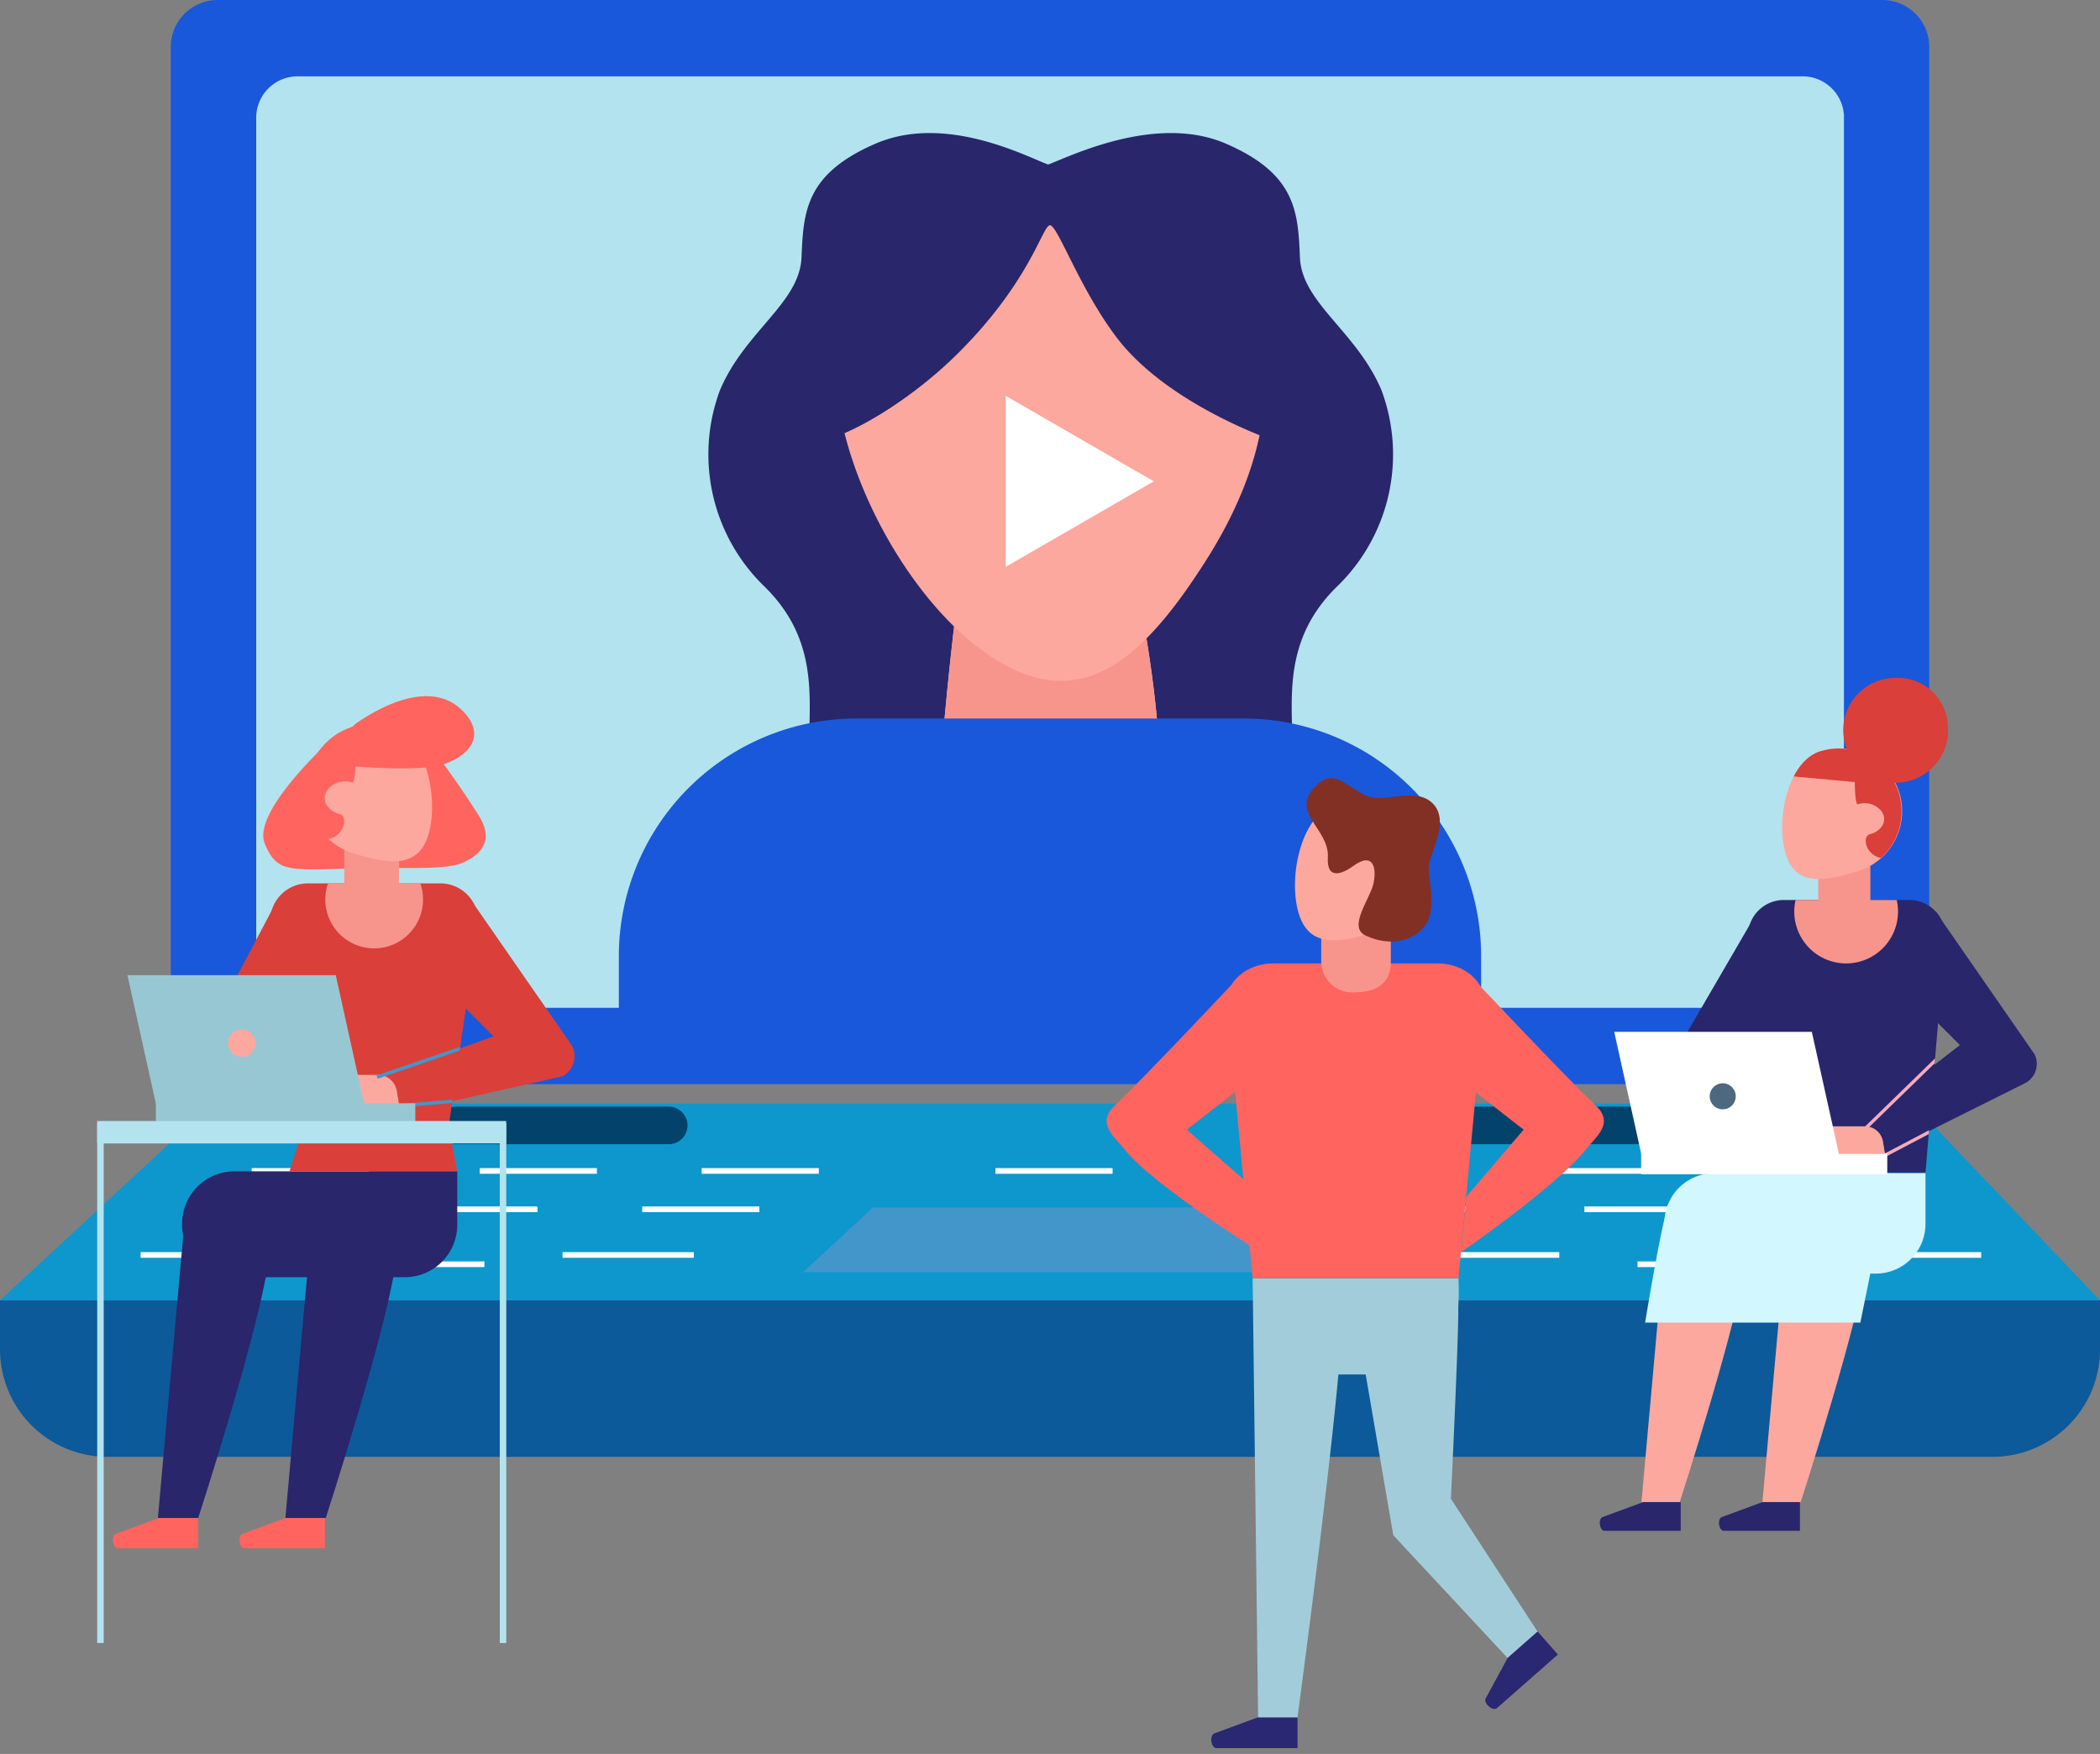 <svg xmlns="http://www.w3.org/2000/svg" xmlns:xlink="http://www.w3.org/1999/xlink" width="182.616" height="152.514" viewBox="0 0 182.616 152.514"><rect x="0" y="0" width="182.616" height="152.514" fill="#808080" stroke="none"/><defs><style>.a{fill:none;}.b{fill:#1958db;}.c{fill:#b3e3ef;}.d{fill:#29266b;}.e{fill:#f7958d;}.f{fill:#fca89e;}.g{fill:#fff;}.h{fill:rgba(0,0,0,0);}.i{clip-path:url(#a);}.j{fill:#0e97cd;}.k{clip-path:url(#b);}.l{fill:#0c5a9a;}.m{fill:#03436b;}.n{fill:#4396ca;}.o{clip-path:url(#c);}.p{fill:#ff645f;}.q{fill:#da3f3a;}.r{clip-path:url(#d);}.s{clip-path:url(#e);}.t{fill:#97c7d3;}.u{clip-path:url(#g);}.v{fill:#a2ccda;}.w{fill:#2a2873;}.x{fill:#823024;}.y{fill:#d2f7ff;}.z{clip-path:url(#h);}.aa{clip-path:url(#i);}.ab{fill:#f5abbc;}.ac{clip-path:url(#k);}.ad{fill:#4e687f;}</style><clipPath id="a"><rect class="a" width="182.616" height="17.114"/></clipPath><clipPath id="b"><rect class="a" width="182.616" height="13.605"/></clipPath><clipPath id="c"><rect class="a" width="182.616" height="152.011"/></clipPath><clipPath id="d"><path class="a" d="M659.194,1272.8a5.763,5.763,0,0,0,3.893,7.16h0c3.052.9,5.6,1.368,6.506-1.684h0c.9-3.053-.188-8.469-3.24-9.369h0a5.751,5.751,0,0,0-1.635-.238h0a5.765,5.765,0,0,0-5.524,4.131Z" transform="translate(-658.956 -1268.67)"/></clipPath><clipPath id="e"><path class="a" d="M659.185,1282.209a3.29,3.29,0,0,0-3.277,3.566h0l1.805,21.416h14.454l-.749-3.853,2.555-17.563a3.29,3.29,0,0,0-3.277-3.566H659.185Z" transform="translate(-655.896 -1282.209)"/></clipPath><clipPath id="g"><path class="a" d="M659.185,1282.209a3.29,3.29,0,0,0-3.277,3.566h0l3.041,17.135-1.235,4.281h14.454l-.749-3.853,2.555-17.563a3.29,3.29,0,0,0-3.277-3.566h0" transform="translate(-655.896 -1282.209)"/></clipPath><clipPath id="h"><path class="a" d="M787.42,1271c-2.9.856-3.928,5.993-3.075,8.889h0c.856,2.9,3.279,2.452,6.172,1.6h0a5.467,5.467,0,0,0,3.695-6.792h0a5.471,5.471,0,0,0-5.239-3.92h0a5.422,5.422,0,0,0-1.553.227Z" transform="translate(-784.055 -1270.77)"/></clipPath><clipPath id="i"><path class="a" d="M784.274,1283.616a3.121,3.121,0,0,0-3.111,3.383h0l1.712,20.317H796.59L798.3,1287a3.12,3.12,0,0,0-3.108-3.383h-10.92Z" transform="translate(-781.151 -1283.616)"/></clipPath><clipPath id="k"><path class="a" d="M784.274,1283.616a3.121,3.121,0,0,0-3.111,3.383h0l1.712,20.317H796.59L798.3,1287a3.12,3.12,0,0,0-3.108-3.383h0" transform="translate(-781.151 -1283.616)"/></clipPath></defs><path class="b" d="M796.308,1301.611H651.558a4.083,4.083,0,0,1-4.082-4.083v-86.107a4.083,4.083,0,0,1,4.082-4.081h144.75a4.082,4.082,0,0,1,4.082,4.081v86.107a4.082,4.082,0,0,1-4.082,4.083" transform="translate(-632.624 -1207.339)"/><path class="c" d="M792.784,1217.311v73.981a3.609,3.609,0,0,1-3.7,3.517H658.4a3.606,3.606,0,0,1-3.683-3.517v-73.981a3.6,3.6,0,0,1,3.683-3.5h130.69a3.6,3.6,0,0,1,3.7,3.5" transform="translate(-632.436 -1207.172)"/><path class="d" d="M722.585,1221.354c-1.814-.659-8.908-4.455-15.012-1.815s-6.269,5.939-6.434,9.9-4.95,6.433-7.095,11.547a15.974,15.974,0,0,0,3.8,16.991c4.785,4.62,3.959,9.733,3.959,13.857s10.8,8.5,11.754-2.019,2.433-20.58,2.762-23.219c.18-1.434,9.911-10.44,11.549-16.828,1.38-5.382-5.279-8.412-5.279-8.412" transform="translate(-631.44 -1207.046)"/><path class="d" d="M721.836,1221.354c1.814-.659,9.359-4.455,15.463-1.815s6.267,5.939,6.434,9.9,4.948,6.433,7.093,11.547a15.973,15.973,0,0,1-3.794,16.991c-4.785,4.62-3.96,9.733-3.96,13.857s-10.8,8.5-11.754-2.019-3.872-20.745-4.2-23.385-5.279-25.075-5.279-25.075" transform="translate(-630.691 -1207.046)"/><path class="e" d="M731.634,1269.482H712.946q.041-.329.083-.7c.33-3.641.714-7.214,1.113-10.456h15.913c.618,3.256,1.18,6.831,1.5,10.456q.041.372.083.7" transform="translate(-630.922 -1206.014)"/><path class="f" d="M715.8,1262.91c8.614,6.893,14.366,2.027,20.275-7.291,7.019-11.068,7.061-22-1.551-28.892a19.975,19.975,0,0,0-28.077,3.118c-6.893,8.61.741,26.174,9.354,33.065" transform="translate(-631.161 -1206.949)"/><path class="d" d="M702.577,1245.03c.515.739,6.846-2.226,12.043-7.423,6.269-6.269,7.258-11.052,7.918-11.052s2.57,5.5,5.775,9.733c4.618,6.1,14.351,9.236,14.351,9.236A13.759,13.759,0,0,0,742,1234.8c-2.8-5.609-9.072-12.043-14.021-12.7a55.915,55.915,0,0,0-11.548-.33c-3.959.164-14.021,7.094-15.012,11.217s1.156,12.043,1.156,12.043" transform="translate(-631.229 -1206.968)"/><path class="g" d="M718.24,1240.887l12.878,7.436-12.878,7.435Z" transform="translate(-630.785 -1206.467)"/><path class="b" d="M760.436,1288.9v5.867H685.452V1288.9a20.667,20.667,0,0,1,20.666-20.665H739.77a20.658,20.658,0,0,1,20.666,20.665" transform="translate(-631.637 -1205.757)"/><g transform="translate(0 95.961)"><rect class="h" width="182.616" height="17.114"/><g class="i"><g transform="translate(0.001 0.001)"><path class="j" d="M633,1317.98l18.477-17.108H799.313l16.3,17.108Z" transform="translate(-633.001 -1300.871)"/></g></g></g><g transform="translate(0 113.075)"><rect class="h" width="182.616" height="13.605"/><g class="k"><g transform="translate(0 -0.003)"><path class="l" d="M806.261,1331.157h-163.9A9.357,9.357,0,0,1,633,1321.8v-4.252H815.619v4.252a9.358,9.358,0,0,1-9.358,9.358" transform="translate(-633 -1317.547)"/></g></g></g><path class="m" d="M691.822,1302.766a1.632,1.632,0,0,1-1.631,1.631H671.712a1.631,1.631,0,0,1,0-3.262h18.479a1.632,1.632,0,0,1,1.631,1.631" transform="translate(-632.036 -1204.902)"/><path class="m" d="M777.11,1302.766a1.631,1.631,0,0,1-1.631,1.631H757a1.631,1.631,0,1,1,0-3.262h18.479a1.631,1.631,0,0,1,1.631,1.631" transform="translate(-629.82 -1204.902)"/><path class="n" d="M701.071,1315.3l6.073-5.623h31.5l5.36,5.623Z" transform="translate(-631.231 -1204.679)"/><rect class="h" width="182.616" height="152.011" transform="translate(0 0.503)"/><g class="o" transform="translate(0 0.503)"><g transform="translate(12.23 60.035)"><rect class="g" width="10.188" height="0.492" transform="translate(74.333 41.036)"/><rect class="g" width="11.409" height="0.492" transform="translate(0 48.341)"/><rect class="g" width="10.188" height="0.492" transform="translate(9.655 41.036)"/><rect class="g" width="10.188" height="0.492" transform="translate(5.304 44.37)"/><rect class="g" width="10.188" height="0.492" transform="translate(29.487 41.036)"/><rect class="g" width="10.188" height="0.492" transform="translate(24.326 44.37)"/><rect class="g" width="11.419" height="0.492" transform="translate(36.689 48.341)"/><rect class="g" width="10.188" height="0.492" transform="translate(48.786 41.036)"/><rect class="g" width="10.188" height="0.492" transform="translate(43.615 44.37)"/><rect class="g" width="11.419" height="0.492" transform="translate(18.478 49.151)"/><rect class="g" width="11.409" height="0.492" transform="translate(148.645 48.341)"/><rect class="g" width="10.188" height="0.492" transform="translate(140.222 41.036)"/><rect class="g" width="10.188" height="0.492" transform="translate(144.572 44.37)"/><rect class="g" width="10.188" height="0.492" transform="translate(120.379 41.036)"/><rect class="g" width="10.188" height="0.492" transform="translate(125.55 44.37)"/><rect class="g" width="11.409" height="0.492" transform="translate(111.956 48.341)"/><rect class="g" width="10.188" height="0.492" transform="translate(101.091 41.036)"/><rect class="g" width="10.188" height="0.492" transform="translate(106.251 44.37)"/><rect class="g" width="11.419" height="0.492" transform="translate(130.167 49.151)"/><path class="p" d="M661.821,1269.472s-7.588,6.678-6.376,9.611c1.183,2.854,2.328,2.2,9.917,2.126,3.336-.034,6.035.117,7.386-.506,2.63-1.215,1.986-2.972,1.315-4.047a75.924,75.924,0,0,0-5.058-7.083Z" transform="translate(-644.65 -1266.262)"/><path class="d" d="M652.989,1306.614h19.372v4.648a4.556,4.556,0,0,1-4.557,4.557H652.989a4.555,4.555,0,0,1-4.555-4.557v-.092a4.555,4.555,0,0,1,4.555-4.556" transform="translate(-644.829 -1265.297)"/><path class="q" d="M672.167,1307.248H657.582l1.366-4.338-3.041-17.135a3.29,3.29,0,0,1,3.277-3.566H670.7a3.288,3.288,0,0,1,3.276,3.566l-2.553,17.563Z" transform="translate(-644.635 -1265.932)"/><path class="e" d="M665.689,1283.651h-2.245a1.351,1.351,0,0,1-1.264-1.424v-2.767a1.35,1.35,0,0,1,1.264-1.422h2.245a1.349,1.349,0,0,1,1.263,1.422v2.767a1.35,1.35,0,0,1-1.263,1.424" transform="translate(-644.471 -1266.04)"/><path class="f" d="M669.593,1278.278c-.9,3.052-3.455,2.585-6.505,1.684a5.763,5.763,0,0,1,3.266-11.053c3.051.9,4.14,6.317,3.239,9.369" transform="translate(-644.555 -1266.283)"/><path class="p" d="M660.278,1272.17s8.346,1.018,10.864,0c2.369-.958,3.221-2.662,1.411-4.525-2.322-2.391-6.071-1.172-9.373,1.118a18.775,18.775,0,0,0-2.9,3.407" transform="translate(-644.521 -1266.344)"/></g></g><g transform="translate(26.631 62.925)"><path class="h" d="M659.194,1272.8a5.763,5.763,0,0,0,3.893,7.16h0c3.052.9,5.6,1.368,6.506-1.684h0c.9-3.053-.188-8.469-3.24-9.369h0a5.751,5.751,0,0,0-1.635-.238h0a5.765,5.765,0,0,0-5.524,4.131Z" transform="translate(-658.956 -1268.67)"/><g class="r"><g transform="translate(-1.345 -1.482)"><path class="p" d="M663.28,1271.793s0,2.035-.28,2.035a1.973,1.973,0,0,0-2.1.561c-.773.982.069,1.964.981,2.176s.282,2.595-1.893,2.175-2.949-5.545-1.826-7.508,4.7-4.14,5.965-4,1.895,3.156,1.895,3.156Z" transform="translate(-657.645 -1267.226)"/></g></g></g><g transform="translate(9.819 77.903)"><path class="d" d="M648.767,1310.142l-2.385,26.553h3.507s5.615-17.291,6.176-22.9-3.509-4.631-3.509-4.631Z" transform="translate(-642.471 -1282.598)"/><path class="d" d="M659.573,1310.142l-2.385,26.553H660.7s5.613-17.291,6.175-22.9-3.508-4.631-3.508-4.631Z" transform="translate(-642.19 -1282.598)"/><path class="q" d="M656.362,1284.126l-5.193,9.821,7.016-.56Z" transform="translate(-642.346 -1283.247)"/><path class="q" d="M672.871,1283.269l9.052,13.052a2,2,0,0,1-.842,2.631l-14,3.158-1.823-3.087,9.822-3.544-7.05-7.054Z" transform="translate(-641.98 -1283.269)"/><path class="f" d="M666.969,1300.964h-5.753l-.422-2.526h4.344a1.665,1.665,0,0,1,1.642,1.391Z" transform="translate(-642.096 -1282.875)"/><path class="p" d="M646.55,1336h3.438v2.636h-6.972c-.46,0-.618-1.033-.216-1.255Z" transform="translate(-642.57 -1281.899)"/><path class="p" d="M657.288,1336h3.438v2.636h-6.974c-.46,0-.617-1.033-.214-1.255Z" transform="translate(-642.291 -1281.899)"/></g><g transform="translate(23.491 76.815)"><path class="h" d="M659.185,1282.209a3.29,3.29,0,0,0-3.277,3.566h0l1.805,21.416h14.454l-.749-3.853,2.555-17.563a3.29,3.29,0,0,0-3.277-3.566H659.185Z" transform="translate(-655.896 -1282.209)"/><g class="s"><g transform="translate(9.248 13.705)"><path class="n" d="M665.007,1298.849l-.1-.286,8.747-3,.1.288Z" transform="translate(-664.909 -1295.566)"/></g></g><path class="h" d="M659.185,1282.209a3.29,3.29,0,0,0-3.277,3.566h0l1.805,21.416h14.454l-.749-3.853,2.555-17.563a3.29,3.29,0,0,0-3.277-3.566H659.185Z" transform="translate(-655.896 -1282.209)"/><g class="s"><g transform="translate(10.2 18.43)"><path class="n" d="M665.863,1301.313l-.026-.3,10.047-.838.026.3Z" transform="translate(-665.837 -1300.172)"/></g></g></g><g transform="translate(8.454 84.8)"><path class="t" d="M664.4,1301.208H646.285l-2.484-11.217h18.116Z" transform="translate(-641.173 -1289.992)"/><rect class="t" width="22.562" height="1.908" transform="translate(5.099 11.14)"/><path class="f" d="M654.717,1295.782a1.193,1.193,0,1,1-1.193-1.193,1.194,1.194,0,0,1,1.193,1.193" transform="translate(-640.952 -1289.872)"/><rect class="c" width="35.561" height="1.949" transform="translate(0 12.679)"/><rect class="c" width="0.564" height="45.205" transform="translate(0 12.864)"/><rect class="c" width="0.564" height="45.205" transform="translate(35.007 12.864)"/></g><g transform="translate(23.491 76.815)"><path class="h" d="M659.185,1282.209a3.29,3.29,0,0,0-3.277,3.566h0l3.041,17.135-1.235,4.281h14.454l-.749-3.853,2.555-17.563a3.29,3.29,0,0,0-3.277-3.566h0" transform="translate(-655.896 -1282.209)"/><g class="u"><g transform="translate(4.796 -2.849)"><path class="e" d="M669.071,1283.681a4.25,4.25,0,1,1-4.25-4.249,4.25,4.25,0,0,1,4.25,4.249" transform="translate(-660.57 -1279.432)"/></g></g></g><g transform="translate(96.23 65.079)"><path class="v" d="M757.07,1315.674h-17.9l.477,38.239h3.419s2.587-19.237,3.562-29.87H749l2.4,13.977,9.939,10.676,2.611-2.294-7.538-11.551s.687-14.241.642-16.71a22.28,22.28,0,0,0,.014-2.466" transform="translate(-726.471 -1269.603)"/><path class="p" d="M757.127,1316.367h-17.9l-2.236-23.776c-.2-1.939,1.674-3.6,4.059-3.6H755.3c2.383,0,4.257,1.666,4.058,3.6Z" transform="translate(-726.528 -1270.297)"/><path class="e" d="M747.883,1291.617c3.171,0,3.152-2.154,3.152-2.673v-3.509c0-.794-1.184-.727-1.891-.727h-2.269c-.706,0-1.891.643-1.891,1.438v2.8a2.7,2.7,0,0,0,2.9,2.673" transform="translate(-726.32 -1270.408)"/><path class="f" d="M743.069,1284.949c.912,3.085,3.492,2.612,6.576,1.7a5.825,5.825,0,0,0-3.3-11.172c-3.085.913-4.187,6.386-3.276,9.471" transform="translate(-726.378 -1270.654)"/><path class="p" d="M757.424,1289.749s8.276,8.826,11.2,11.606c1.61,1.535,0,2.685-.919,3.836-2.553,3.191-10.817,8.9-10.817,8.9l.46-4.834,4.985-5.829s-7.012-5.415-7.246-5.807c-.639-1.063-.107-5.744-.107-5.744Z" transform="translate(-726.065 -1270.277)"/><path class="p" d="M738.673,1289.749s-8.275,8.826-11.195,11.606c-1.612,1.535,0,2.685.919,3.836,2.553,3.191,12.1,9.1,12.1,9.1l-.165-5.113-6.567-5.75s7.012-5.415,7.247-5.807c.639-1.063.106-5.744.106-5.744Z" transform="translate(-726.792 -1270.277)"/><path class="w" d="M739.691,1352.9h3.475v2.666h-7.049c-.465,0-.625-1.044-.217-1.269Z" transform="translate(-726.562 -1268.636)"/><path class="w" d="M760.83,1347.917l2.609-2.3,1.762,2-5.293,4.656c-.349.307-1.16-.372-1-.811Z" transform="translate(-725.958 -1268.825)"/><path class="x" d="M744.9,1273.652c1.384-1.12,2.685.69,4.219,1.228s4.181-.882,5.639.652-.308,4.3-.383,5.369.7,3.583-.229,5.063c-.845,1.344-2.954,2.109-5.294,1-1.529-.728.383-3.146.691-4.449s.077-2.915-1.765-1.572c-.834.608-2.308,1.3-2.186-.768.153-2.607-3.721-4.065-.691-6.519" transform="translate(-726.352 -1270.704)"/><path class="y" d="M778.394,1306.77h18.38v4.412a4.323,4.323,0,0,1-4.324,4.321H778.394a4.323,4.323,0,0,1-4.323-4.321v-.088a4.323,4.323,0,0,1,4.323-4.323" transform="translate(-725.564 -1269.834)"/><path class="d" d="M796.59,1307.317H782.875L781.163,1287a3.12,3.12,0,0,1,3.11-3.383h10.92A3.122,3.122,0,0,1,798.3,1287Z" transform="translate(-725.38 -1270.436)"/><path class="e" d="M790.443,1284.985h-2.131a1.282,1.282,0,0,1-1.2-1.351v-2.625a1.281,1.281,0,0,1,1.2-1.35h2.131a1.281,1.281,0,0,1,1.2,1.35v2.625a1.282,1.282,0,0,1-1.2,1.351" transform="translate(-725.225 -1270.539)"/><path class="f" d="M784.346,1279.886c.856,2.9,3.277,2.451,6.172,1.6a5.468,5.468,0,1,0-3.1-10.487c-2.9.856-3.929,6-3.074,8.89" transform="translate(-725.304 -1270.77)"/></g><g transform="translate(154.981 65.079)"><path class="h" d="M787.42,1271c-2.9.856-3.928,5.993-3.075,8.889h0c.856,2.9,3.279,2.452,6.172,1.6h0a5.467,5.467,0,0,0,3.695-6.792h0a5.471,5.471,0,0,0-5.239-3.92h0a5.422,5.422,0,0,0-1.553.227Z" transform="translate(-784.055 -1270.77)"/><g class="z"><g transform="translate(-5.834 -1.404)"><path class="q" d="M790.516,1273.734s0,1.929.265,1.929a1.876,1.876,0,0,1,2,.532c.732.933-.066,1.864-.932,2.065s-.266,2.463,1.8,2.063,2.8-5.258,1.731-7.123-4.46-3.929-5.659-3.794-11.347,3.2-11.347,3.2Z" transform="translate(-778.369 -1269.401)"/></g></g></g><g transform="translate(145.817 79.291)"><path class="d" d="M781.634,1285.434l-6.51,11.192,5.064,2.147,4.032-6.623Z" transform="translate(-775.123 -1284.601)"/><path class="d" d="M797.236,1284.622l8.588,12.384a1.9,1.9,0,0,1-.8,2.5l-12.431,6.2-1.731-2.929,8.47-6.571-6.69-6.69Z" transform="translate(-774.714 -1284.622)"/></g><g transform="translate(152.002 78.259)"><path class="h" d="M784.274,1283.616a3.121,3.121,0,0,0-3.111,3.383h0l1.712,20.317H796.59L798.3,1287a3.12,3.12,0,0,0-3.108-3.383h-10.92Z" transform="translate(-781.151 -1283.616)"/><g class="aa"><g transform="translate(9.722 13.037)"><path class="ab" d="M790.828,1303.634l7.3-7.107-.2-.2-7.3,7.105Z" transform="translate(-790.627 -1296.323)"/></g></g><path class="h" d="M784.274,1283.616a3.121,3.121,0,0,0-3.111,3.383h0l1.712,20.317H796.59L798.3,1287a3.12,3.12,0,0,0-3.108-3.383h-10.92Z" transform="translate(-781.151 -1283.616)"/><g class="aa"><g transform="translate(10.908 18.173)"><path class="ab" d="M791.916,1305.977l8.352-4.392-.135-.255-8.35,4.391Z" transform="translate(-791.783 -1301.329)"/></g></g></g><rect class="g" width="21.402" height="1.816" transform="translate(142.715 100.291)"/><g transform="translate(152.002 78.259)"><path class="h" d="M784.274,1283.616a3.121,3.121,0,0,0-3.111,3.383h0l1.712,20.317H796.59L798.3,1287a3.12,3.12,0,0,0-3.108-3.383h0" transform="translate(-781.151 -1283.616)"/><g class="ac"><g transform="translate(4.028 -3.506)"><path class="e" d="M785.078,1284.711a4.511,4.511,0,1,0,4.511-4.512,4.512,4.512,0,0,0-4.511,4.512" transform="translate(-785.078 -1280.199)"/></g></g></g><g transform="translate(139.114 58.944)"><path class="f" d="M792.919,1305.2H787.46l-.4-2.4h4.121a1.579,1.579,0,0,1,1.558,1.319Z" transform="translate(-768.11 -1263.802)"/><path class="g" d="M789.363,1305.432h-17.19l-2.358-10.643H787Z" transform="translate(-768.558 -1264.01)"/><path class="ad" d="M780.174,1300.283a1.132,1.132,0,1,1-1.132-1.132,1.132,1.132,0,0,1,1.132,1.132" transform="translate(-768.348 -1263.897)"/><path class="f" d="M784.64,1310.117l-2.263,25.194h3.328s5.326-16.405,5.859-21.732-3.33-4.394-3.33-4.394Z" transform="translate(-768.232 -1263.638)"/><path class="q" d="M798.321,1268.913a4.558,4.558,0,1,1-4.537-4.123,4.347,4.347,0,0,1,4.537,4.123" transform="translate(-768.053 -1264.79)"/><path class="f" d="M774.388,1310.117l-2.263,25.194h3.328s5.326-16.405,5.859-21.732-3.329-4.394-3.329-4.394Z" transform="translate(-768.498 -1263.638)"/><path class="d" d="M782.473,1334.647h3.262v2.5H779.12c-.438,0-.588-.98-.206-1.19Z" transform="translate(-768.327 -1262.974)"/><path class="d" d="M772.368,1334.647h3.262v2.5h-6.615c-.438,0-.588-.98-.206-1.19Z" transform="translate(-768.59 -1262.974)"/><path class="y" d="M794.032,1307.467l-17.087.094a4.105,4.105,0,0,0-2.592,2.3c-.576,1.729-1.921,9.887-1.921,9.887h18.719l1.249-6.142Z" transform="translate(-768.49 -1263.681)"/></g></svg>